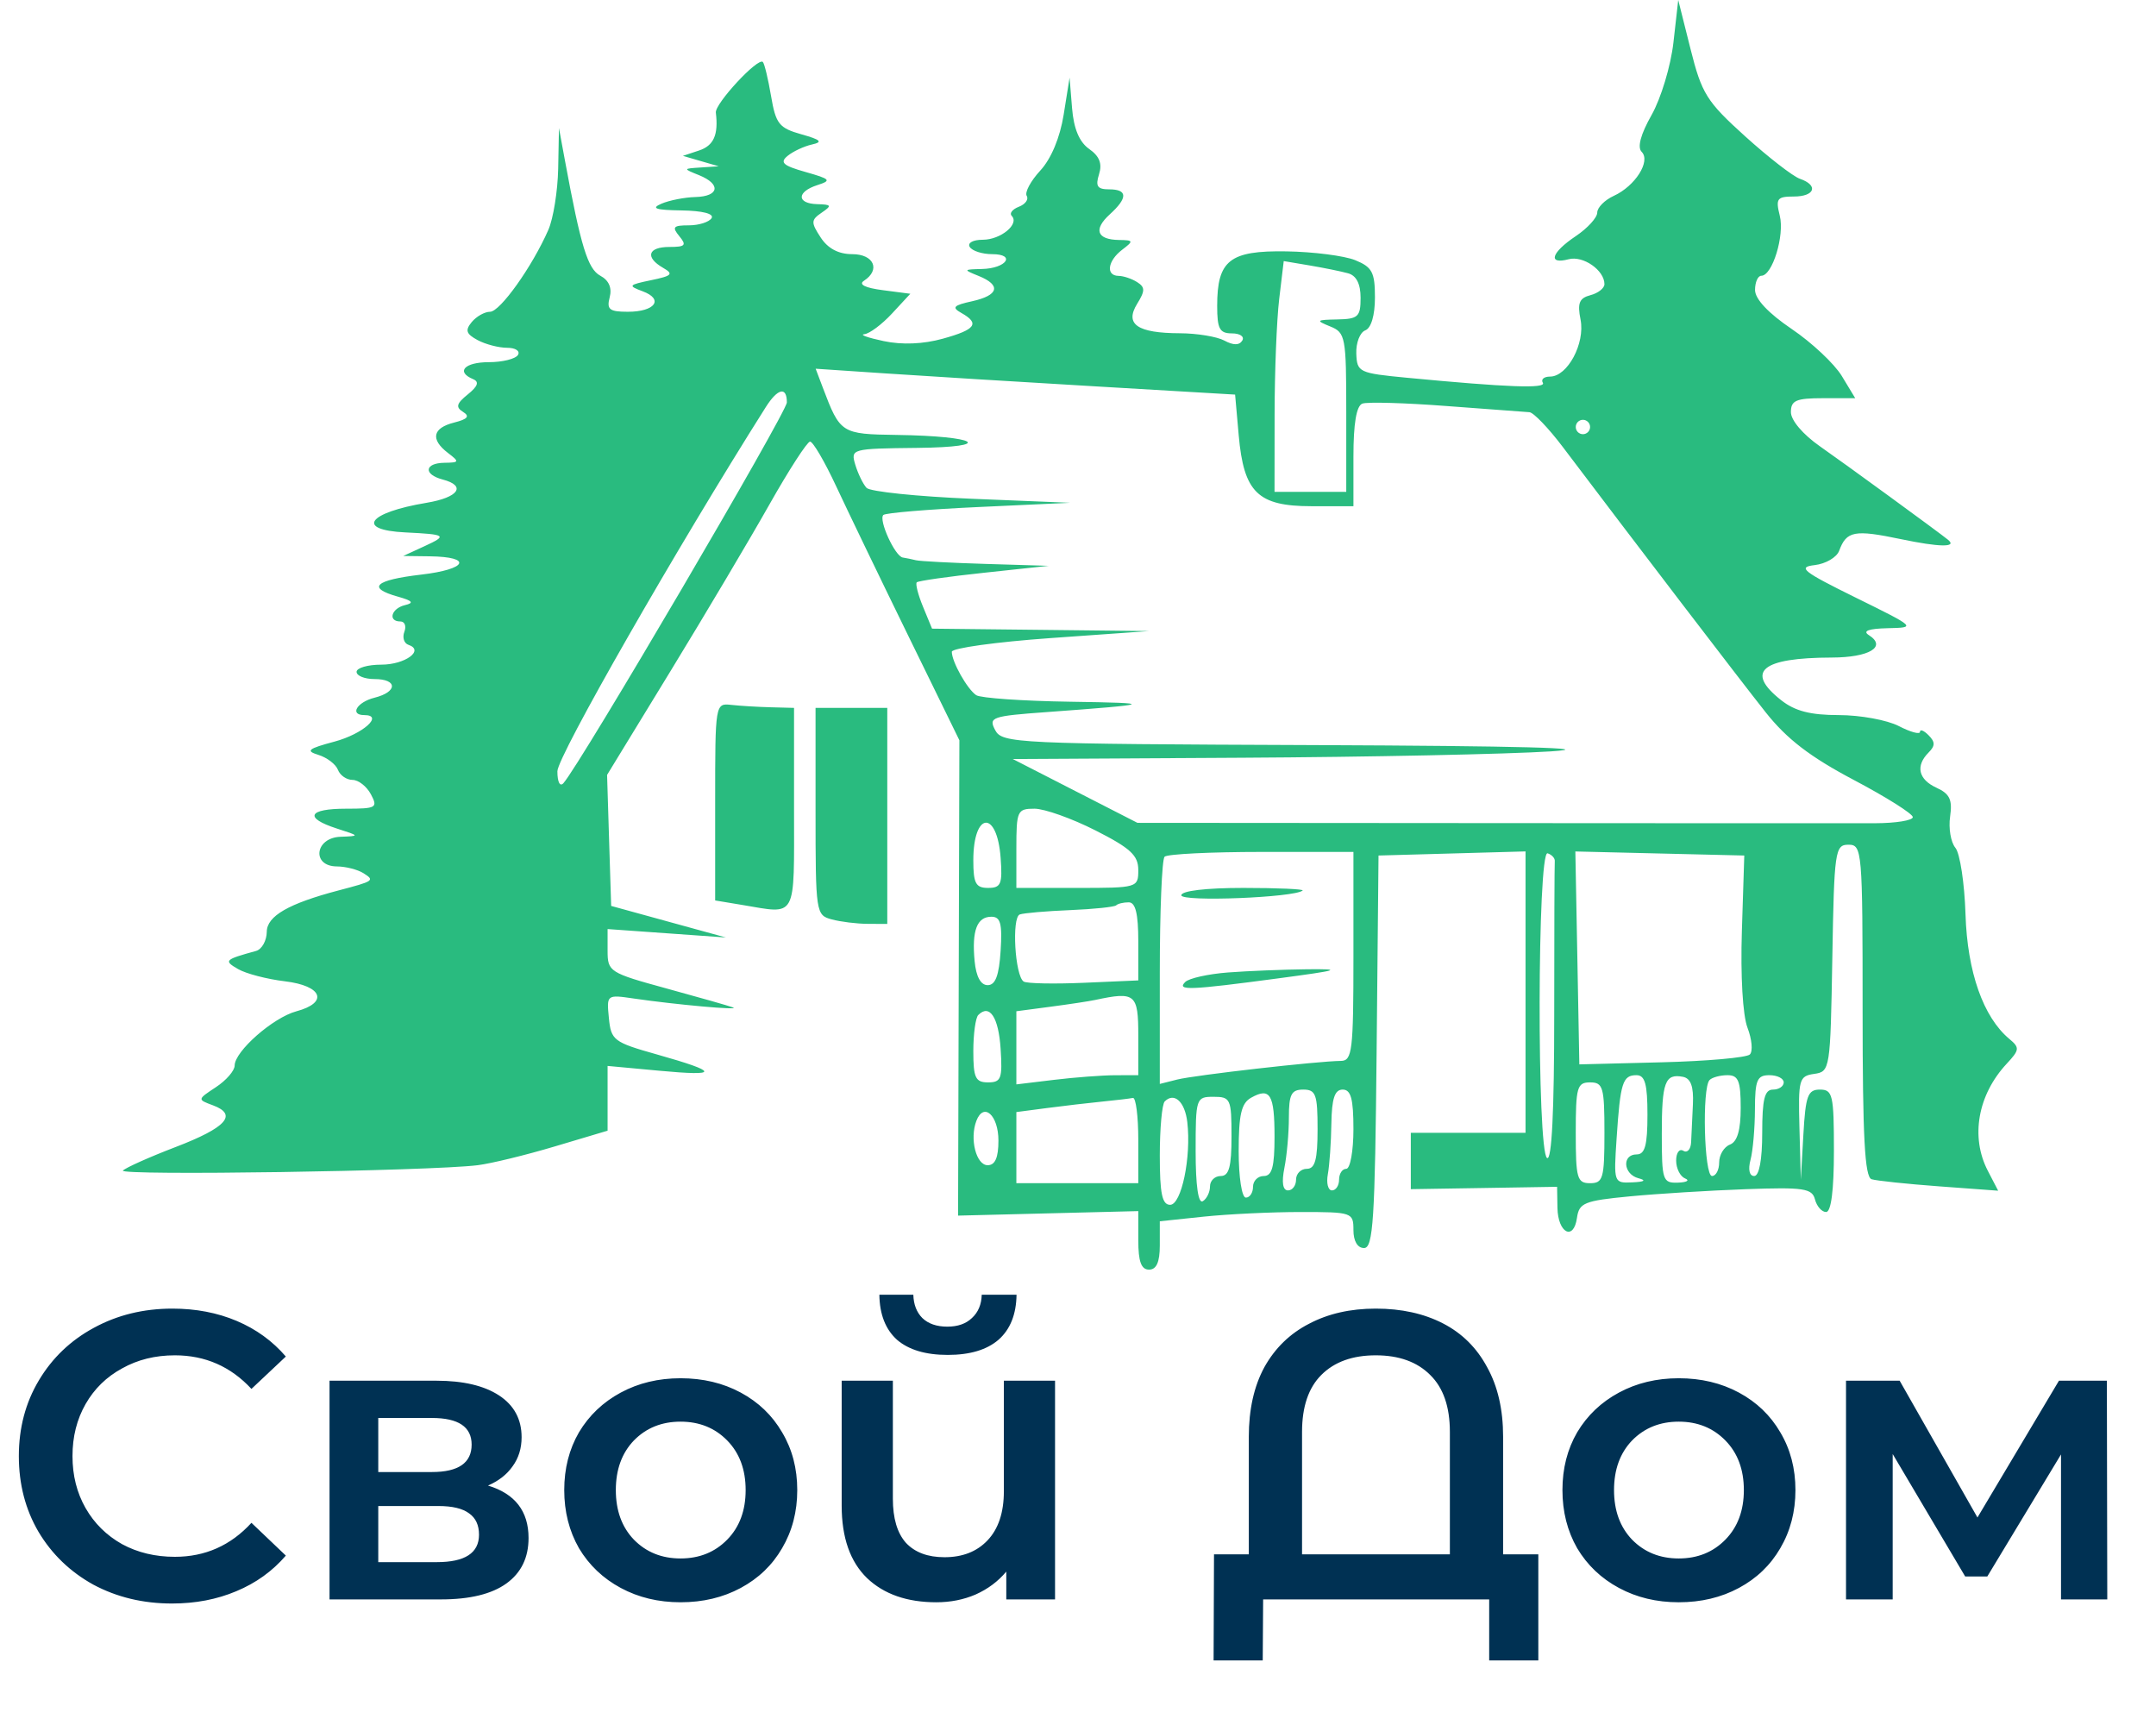 <svg width="85" height="68" viewBox="0 0 85 68" fill="none" xmlns="http://www.w3.org/2000/svg">
<path fill-rule="evenodd" clip-rule="evenodd" d="M65.975 1.674C65.87 2.597 65.485 3.876 65.116 4.528C64.683 5.293 64.544 5.806 64.722 5.985C65.09 6.354 64.469 7.334 63.623 7.721C63.265 7.885 62.971 8.182 62.971 8.38C62.971 8.579 62.589 8.997 62.124 9.309C61.153 9.96 61.007 10.44 61.846 10.219C62.416 10.069 63.255 10.654 63.255 11.201C63.255 11.361 63.006 11.557 62.702 11.636C62.262 11.752 62.183 11.948 62.313 12.6C62.499 13.536 61.798 14.845 61.111 14.845C60.872 14.845 60.744 14.954 60.826 15.088C60.973 15.326 59.441 15.27 55.479 14.892C53.574 14.71 53.499 14.675 53.472 13.937C53.456 13.515 53.615 13.104 53.825 13.023C54.059 12.933 54.207 12.429 54.207 11.724C54.207 10.734 54.098 10.528 53.429 10.256C53.002 10.083 51.783 9.926 50.721 9.909C48.479 9.872 47.987 10.259 47.987 12.06C47.987 12.963 48.083 13.142 48.569 13.142C48.889 13.142 49.072 13.27 48.976 13.426C48.859 13.617 48.625 13.617 48.271 13.426C47.98 13.27 47.192 13.14 46.521 13.137C44.838 13.132 44.333 12.784 44.832 11.976C45.149 11.463 45.149 11.323 44.832 11.121C44.623 10.988 44.294 10.877 44.099 10.875C43.586 10.868 43.666 10.284 44.24 9.846C44.7 9.496 44.691 9.468 44.116 9.46C43.243 9.447 43.098 9.046 43.752 8.451C44.47 7.799 44.462 7.464 43.727 7.464C43.262 7.464 43.181 7.341 43.329 6.87C43.462 6.451 43.348 6.158 42.94 5.872C42.552 5.599 42.332 5.075 42.266 4.265L42.168 3.063L41.935 4.52C41.79 5.428 41.443 6.258 41.013 6.724C40.634 7.135 40.393 7.583 40.478 7.721C40.563 7.859 40.424 8.052 40.169 8.15C39.915 8.248 39.787 8.41 39.886 8.509C40.205 8.83 39.454 9.451 38.746 9.451C38.359 9.451 38.134 9.575 38.232 9.735C38.328 9.891 38.725 10.019 39.114 10.019C40.068 10.019 39.68 10.582 38.71 10.604C37.973 10.622 37.969 10.63 38.586 10.879C39.481 11.241 39.376 11.643 38.326 11.875C37.586 12.038 37.512 12.118 37.902 12.337C38.64 12.752 38.468 12.992 37.172 13.351C36.4 13.566 35.566 13.6 34.839 13.446C34.217 13.315 33.873 13.192 34.075 13.174C34.277 13.156 34.768 12.79 35.166 12.361L35.889 11.58L34.799 11.438C34.105 11.348 33.837 11.213 34.062 11.067C34.725 10.635 34.453 10.019 33.599 10.019C33.059 10.019 32.639 9.797 32.355 9.361C31.967 8.768 31.971 8.672 32.393 8.384C32.805 8.103 32.785 8.063 32.224 8.048C31.403 8.027 31.403 7.561 32.224 7.297C32.794 7.114 32.745 7.06 31.758 6.78C30.87 6.529 30.733 6.405 31.051 6.145C31.268 5.967 31.701 5.765 32.012 5.696C32.453 5.598 32.36 5.509 31.593 5.294C30.715 5.047 30.585 4.883 30.399 3.788C30.284 3.112 30.139 2.507 30.075 2.443C29.884 2.251 28.18 4.088 28.222 4.439C28.328 5.316 28.14 5.74 27.559 5.933L26.923 6.144L27.629 6.35L28.336 6.555L27.629 6.602C26.923 6.648 26.923 6.648 27.559 6.905C28.436 7.259 28.357 7.743 27.417 7.767C26.99 7.778 26.385 7.897 26.074 8.031C25.65 8.215 25.849 8.28 26.869 8.295C27.699 8.308 28.16 8.426 28.054 8.599C27.957 8.755 27.552 8.883 27.154 8.883C26.542 8.883 26.484 8.949 26.781 9.309C27.079 9.669 27.019 9.735 26.392 9.735C25.541 9.735 25.42 10.142 26.145 10.56C26.566 10.802 26.495 10.875 25.67 11.045C24.773 11.231 24.748 11.264 25.335 11.482C26.184 11.797 25.829 12.29 24.752 12.29C24.025 12.29 23.911 12.199 24.037 11.719C24.134 11.346 24.005 11.05 23.666 10.868C23.171 10.602 22.897 9.708 22.273 6.328L22.037 5.05L22.006 6.65C21.988 7.53 21.814 8.616 21.618 9.063C20.983 10.511 19.716 12.29 19.32 12.29C19.107 12.29 18.783 12.473 18.598 12.696C18.33 13.02 18.377 13.163 18.828 13.406C19.139 13.573 19.663 13.71 19.994 13.71C20.324 13.71 20.516 13.837 20.42 13.993C20.323 14.149 19.807 14.277 19.272 14.277C18.314 14.277 17.962 14.657 18.652 14.946C18.902 15.05 18.839 15.228 18.442 15.548C17.995 15.909 17.957 16.052 18.257 16.238C18.533 16.41 18.438 16.523 17.902 16.658C17.05 16.873 16.961 17.321 17.663 17.857C18.121 18.206 18.111 18.235 17.521 18.243C16.733 18.254 16.685 18.701 17.451 18.902C18.401 19.151 18.083 19.61 16.815 19.821C14.493 20.208 14.005 20.893 15.985 20.988C17.593 21.066 17.653 21.109 16.744 21.527L15.896 21.917L16.939 21.93C18.654 21.951 18.426 22.44 16.602 22.652C14.772 22.866 14.447 23.172 15.684 23.519C16.265 23.682 16.336 23.767 15.966 23.854C15.426 23.983 15.28 24.498 15.785 24.498C15.957 24.498 16.027 24.681 15.942 24.905C15.856 25.13 15.929 25.361 16.103 25.419C16.748 25.635 15.972 26.201 15.031 26.201C14.496 26.201 14.058 26.329 14.058 26.485C14.058 26.641 14.376 26.769 14.765 26.769C15.68 26.769 15.68 27.274 14.765 27.504C14.067 27.68 13.77 28.189 14.364 28.189C15.145 28.189 14.307 28.934 13.189 29.234C12.138 29.515 12.036 29.599 12.554 29.758C12.893 29.863 13.239 30.127 13.323 30.346C13.406 30.565 13.665 30.744 13.898 30.744C14.13 30.744 14.457 30.999 14.623 31.312C14.905 31.84 14.838 31.879 13.644 31.879C12.143 31.879 11.975 32.24 13.28 32.661C14.191 32.954 14.192 32.957 13.422 32.986C12.412 33.024 12.276 34.148 13.28 34.155C13.63 34.157 14.104 34.278 14.333 34.424C14.782 34.709 14.745 34.734 13.351 35.1C11.379 35.618 10.524 36.111 10.518 36.73C10.514 37.083 10.323 37.424 10.093 37.487C8.848 37.83 8.81 37.87 9.393 38.205C9.704 38.384 10.531 38.599 11.231 38.683C12.71 38.86 12.964 39.522 11.684 39.866C10.766 40.112 9.251 41.444 9.251 42.005C9.251 42.206 8.919 42.589 8.513 42.856C7.776 43.342 7.776 43.342 8.396 43.572C9.383 43.939 8.925 44.45 6.919 45.218C5.893 45.611 4.96 46.028 4.846 46.144C4.641 46.351 16.962 46.166 18.831 45.933C19.358 45.868 20.726 45.535 21.871 45.193L23.954 44.572V43.295V42.019L25.987 42.208C28.386 42.432 28.361 42.262 25.897 41.566C24.192 41.086 24.09 41.008 24.005 40.131C23.914 39.207 23.917 39.205 24.994 39.363C26.635 39.603 29.221 39.836 28.902 39.714C28.746 39.654 27.569 39.319 26.286 38.968C24.023 38.349 23.954 38.305 23.954 37.477V36.624L26.286 36.79L28.619 36.956L26.357 36.334L24.095 35.712L24.014 33.129L23.934 30.547L26.433 26.458C27.808 24.209 29.562 21.254 30.331 19.892C31.1 18.53 31.822 17.413 31.936 17.408C32.049 17.404 32.515 18.199 32.969 19.175C33.425 20.151 34.703 22.802 35.81 25.066L37.824 29.182L37.798 38.551L37.772 47.92L41.324 47.831L44.877 47.742V48.896C44.877 49.732 44.993 50.049 45.301 50.049C45.593 50.049 45.725 49.754 45.725 49.096V48.143L47.463 47.96C48.418 47.86 50.136 47.778 51.28 47.778C53.309 47.778 53.359 47.795 53.359 48.488C53.359 48.926 53.519 49.198 53.778 49.198C54.137 49.198 54.209 48.078 54.273 41.461L54.348 33.725L57.246 33.644L60.144 33.563V39.109V44.655H57.883H55.621V45.766V46.877L58.504 46.831L61.388 46.784L61.402 47.611C61.42 48.61 62.042 48.93 62.172 48.008C62.256 47.416 62.459 47.334 64.244 47.162C65.333 47.057 67.394 46.93 68.824 46.878C71.11 46.796 71.441 46.845 71.555 47.281C71.626 47.554 71.823 47.778 71.993 47.778C72.192 47.778 72.302 46.922 72.302 45.365C72.302 43.161 72.254 42.952 71.75 42.952C71.272 42.952 71.185 43.19 71.098 44.726L70.997 46.501L70.943 44.462C70.892 42.545 70.926 42.418 71.525 42.333C72.15 42.244 72.162 42.164 72.239 37.77C72.312 33.534 72.346 33.299 72.875 33.299C73.415 33.299 73.433 33.516 73.433 39.838C73.433 44.821 73.517 46.403 73.787 46.486C73.981 46.546 75.183 46.673 76.459 46.767L78.777 46.938L78.369 46.151C77.678 44.821 77.972 43.156 79.116 41.93C79.623 41.386 79.632 41.3 79.218 40.955C78.189 40.097 77.561 38.313 77.49 36.042C77.451 34.818 77.272 33.638 77.09 33.419C76.909 33.2 76.816 32.646 76.883 32.188C76.979 31.527 76.869 31.293 76.35 31.055C75.631 30.727 75.51 30.192 76.034 29.665C76.298 29.4 76.298 29.248 76.034 28.984C75.848 28.796 75.695 28.736 75.695 28.849C75.695 28.962 75.32 28.86 74.861 28.622C74.402 28.384 73.338 28.189 72.496 28.189C71.375 28.189 70.765 28.031 70.22 27.6C68.792 26.473 69.439 25.928 72.215 25.921C73.697 25.917 74.399 25.495 73.681 25.038C73.419 24.872 73.662 24.782 74.423 24.764C75.552 24.738 75.551 24.736 73.15 23.553C71.075 22.53 70.855 22.356 71.541 22.277C71.978 22.227 72.414 21.971 72.51 21.709C72.797 20.929 73.112 20.87 74.938 21.252C76.468 21.573 77.175 21.583 76.802 21.279C76.442 20.985 72.727 18.275 71.752 17.595C71.081 17.127 70.606 16.568 70.606 16.246C70.606 15.785 70.808 15.697 71.874 15.697H73.142L72.612 14.821C72.319 14.339 71.431 13.505 70.636 12.968C69.716 12.345 69.192 11.788 69.192 11.431C69.192 11.123 69.304 10.87 69.441 10.87C69.875 10.87 70.363 9.283 70.167 8.501C70 7.83 70.059 7.747 70.717 7.747C71.553 7.747 71.706 7.305 70.959 7.047C70.687 6.953 69.715 6.199 68.799 5.371C67.284 4.002 67.09 3.692 66.649 1.933L66.164 0L65.975 1.674ZM53.147 10.773C53.475 10.863 53.641 11.19 53.641 11.741C53.641 12.488 53.546 12.576 52.722 12.592C51.888 12.608 51.862 12.633 52.44 12.867C53.046 13.111 53.076 13.273 53.076 16.256V19.388H51.662H50.248L50.251 16.336C50.252 14.657 50.334 12.611 50.432 11.788L50.611 10.292L51.632 10.464C52.193 10.559 52.874 10.697 53.147 10.773ZM43.18 15.23L48.694 15.555L48.836 17.159C49.036 19.415 49.591 19.955 51.706 19.955H53.359V17.998C53.359 16.692 53.476 15.998 53.712 15.91C53.907 15.838 55.401 15.881 57.034 16.006C58.667 16.131 60.135 16.24 60.296 16.249C60.457 16.258 61.047 16.872 61.608 17.613C64.443 21.368 68.613 26.821 69.616 28.085C70.447 29.133 71.365 29.837 73.08 30.743C74.363 31.42 75.412 32.081 75.412 32.211C75.412 32.341 74.744 32.45 73.928 32.452C73.112 32.455 66.234 32.453 58.644 32.447L44.844 32.437L42.386 31.179L39.929 29.921L48.976 29.87C53.952 29.843 59.423 29.73 61.134 29.62C63.143 29.491 59.869 29.404 51.884 29.372C40.032 29.326 39.512 29.302 39.235 28.782C38.964 28.273 39.093 28.228 41.275 28.07C45.504 27.762 45.616 27.712 42.191 27.662C40.324 27.634 38.658 27.518 38.487 27.404C38.132 27.166 37.525 26.086 37.525 25.693C37.525 25.549 39.275 25.306 41.413 25.154L45.301 24.877L41.023 24.829L36.746 24.782L36.391 23.921C36.195 23.447 36.084 23.013 36.144 22.955C36.204 22.897 37.398 22.727 38.798 22.578L41.342 22.305L38.868 22.23C37.508 22.189 36.267 22.124 36.112 22.085C35.956 22.046 35.722 21.998 35.592 21.978C35.286 21.933 34.63 20.497 34.825 20.301C34.906 20.219 36.597 20.078 38.582 19.987L42.191 19.82L38.303 19.661C36.165 19.573 34.303 19.38 34.164 19.232C34.026 19.083 33.827 18.674 33.721 18.323C33.532 17.694 33.568 17.684 36.163 17.656C39.261 17.623 38.567 17.189 35.344 17.145C33.167 17.114 33.123 17.087 32.438 15.277L32.157 14.535L34.912 14.72C36.427 14.822 40.148 15.052 43.18 15.23ZM31.022 15.863C31.022 16.249 22.882 30.121 22.214 30.872C22.076 31.027 21.975 30.83 21.975 30.404C21.975 29.819 26.676 21.605 30.189 16.052C30.66 15.306 31.022 15.224 31.022 15.863ZM62.689 16.832C62.689 16.989 62.562 17.116 62.406 17.116C62.251 17.116 62.124 16.989 62.124 16.832C62.124 16.676 62.251 16.549 62.406 16.549C62.562 16.549 62.689 16.676 62.689 16.832ZM28.195 31.606V35.496L29.255 35.672C31.447 36.036 31.305 36.299 31.305 31.879V27.905L30.386 27.881C29.881 27.868 29.181 27.826 28.831 27.787C28.199 27.716 28.195 27.74 28.195 31.606ZM32.153 31.988C32.153 35.983 32.167 36.075 32.789 36.243C33.139 36.337 33.776 36.416 34.203 36.418L34.981 36.422V32.163V27.905H33.567H32.153V31.988ZM43.188 32.735C44.569 33.435 44.877 33.719 44.877 34.297C44.877 34.993 44.845 35.002 42.473 35.002H40.07V33.441C40.07 31.96 40.107 31.879 40.785 31.879C41.178 31.879 42.26 32.264 43.188 32.735ZM39.45 33.818C39.526 34.852 39.464 35.002 38.955 35.002C38.469 35.002 38.373 34.823 38.373 33.914C38.373 31.995 39.31 31.912 39.45 33.818ZM53.359 37.7C53.359 41.429 53.312 41.817 52.864 41.821C51.946 41.83 47.102 42.382 46.411 42.556L45.725 42.729V38.345C45.725 35.934 45.809 33.876 45.913 33.772C46.017 33.668 47.734 33.583 49.73 33.583H53.359V37.7ZM61.297 33.945C61.285 34.058 61.275 36.777 61.275 39.987C61.275 43.806 61.178 45.764 60.993 45.649C60.588 45.398 60.609 33.502 61.014 33.637C61.181 33.693 61.308 33.831 61.297 33.945ZM68.673 36.706C68.617 38.471 68.707 40.024 68.895 40.514C69.07 40.969 69.112 41.443 68.988 41.567C68.864 41.692 67.3 41.831 65.514 41.876L62.265 41.958L62.187 37.761L62.108 33.565L65.438 33.645L68.768 33.725L68.673 36.706ZM46.573 35.293C46.573 35.559 51.038 35.383 51.356 35.105C51.421 35.049 50.371 35.002 49.023 35.002C47.541 35.002 46.573 35.117 46.573 35.293ZM44.877 37.109V38.648L42.727 38.742C41.544 38.793 40.478 38.771 40.358 38.693C40.014 38.47 39.88 36.162 40.205 36.048C40.364 35.992 41.258 35.915 42.191 35.877C43.123 35.838 43.94 35.753 44.005 35.688C44.07 35.623 44.292 35.57 44.5 35.57C44.767 35.57 44.877 36.016 44.877 37.109ZM39.449 37.486C39.387 38.458 39.244 38.835 38.939 38.835C38.664 38.835 38.483 38.5 38.424 37.885C38.31 36.684 38.517 36.138 39.087 36.138C39.446 36.138 39.518 36.408 39.449 37.486ZM48.411 38.335C47.633 38.395 46.876 38.563 46.728 38.71C46.381 39.055 46.887 39.036 50.39 38.568C52.806 38.246 52.97 38.194 51.521 38.209C50.588 38.219 49.188 38.276 48.411 38.335ZM44.877 40.822V42.384L43.958 42.386C43.452 42.388 42.371 42.469 41.554 42.568L40.07 42.747V41.305V39.864L41.413 39.686C42.152 39.589 42.947 39.468 43.18 39.418C44.758 39.079 44.877 39.177 44.877 40.822ZM39.449 41.341C39.526 42.519 39.47 42.668 38.955 42.668C38.458 42.668 38.373 42.489 38.373 41.438C38.373 40.761 38.461 40.12 38.568 40.012C39.014 39.564 39.368 40.098 39.449 41.341ZM64.951 43.945C64.951 45.144 64.853 45.507 64.527 45.507C63.935 45.507 63.994 46.288 64.597 46.447C64.919 46.531 64.834 46.588 64.355 46.609C63.623 46.642 63.618 46.628 63.735 44.868C63.88 42.677 63.972 42.384 64.518 42.384C64.854 42.384 64.951 42.733 64.951 43.945ZM66.743 43.524C66.718 44.068 66.686 44.744 66.672 45.027C66.659 45.309 66.52 45.461 66.365 45.365C66.209 45.268 66.082 45.442 66.082 45.751C66.082 46.059 66.241 46.376 66.435 46.455C66.63 46.533 66.503 46.608 66.153 46.62C65.553 46.641 65.516 46.532 65.516 44.703C65.516 42.654 65.643 42.312 66.351 42.449C66.658 42.509 66.775 42.831 66.743 43.524ZM68.627 43.67C68.627 44.552 68.493 45.008 68.203 45.12C67.969 45.21 67.778 45.526 67.778 45.821C67.778 46.117 67.651 46.359 67.496 46.359C67.184 46.359 67.097 42.879 67.401 42.573C67.505 42.469 67.823 42.384 68.108 42.384C68.535 42.384 68.627 42.612 68.627 43.67ZM70.323 42.668C70.323 42.824 70.132 42.952 69.899 42.952C69.569 42.952 69.475 43.33 69.475 44.655C69.475 45.72 69.356 46.359 69.159 46.359C68.969 46.359 68.912 46.103 69.014 45.72C69.108 45.368 69.186 44.474 69.188 43.733C69.192 42.574 69.272 42.384 69.757 42.384C70.069 42.384 70.323 42.512 70.323 42.668ZM63.255 44.655C63.255 46.453 63.201 46.642 62.689 46.642C62.177 46.642 62.124 46.453 62.124 44.655C62.124 42.857 62.177 42.668 62.689 42.668C63.201 42.668 63.255 42.857 63.255 44.655ZM50.248 44.814C50.248 45.998 50.15 46.359 49.824 46.359C49.591 46.359 49.4 46.55 49.4 46.784C49.4 47.019 49.273 47.21 49.118 47.21C48.958 47.21 48.835 46.41 48.835 45.379C48.835 43.939 48.939 43.489 49.324 43.273C50.075 42.851 50.248 43.139 50.248 44.814ZM51.945 44.513C51.945 45.712 51.847 46.075 51.521 46.075C51.288 46.075 51.097 46.266 51.097 46.501C51.097 46.735 50.954 46.926 50.779 46.926C50.573 46.926 50.523 46.612 50.637 46.039C50.735 45.551 50.814 44.657 50.814 44.052C50.814 43.141 50.911 42.952 51.38 42.952C51.877 42.952 51.945 43.141 51.945 44.513ZM53.359 44.513C53.359 45.372 53.231 46.075 53.076 46.075C52.92 46.075 52.793 46.266 52.793 46.501C52.793 46.735 52.667 46.926 52.512 46.926C52.358 46.926 52.285 46.639 52.35 46.288C52.415 45.936 52.478 45.042 52.489 44.3C52.505 43.3 52.62 42.952 52.935 42.952C53.26 42.952 53.359 43.315 53.359 44.513ZM44.877 44.939V46.642H42.473H40.07V45.24V43.838L41.272 43.68C41.933 43.593 42.919 43.478 43.463 43.424C44.007 43.37 44.548 43.306 44.664 43.281C44.781 43.256 44.877 44.002 44.877 44.939ZM46.809 44.234C46.97 45.616 46.579 47.494 46.132 47.494C45.817 47.494 45.725 47.053 45.725 45.554C45.725 44.487 45.812 43.526 45.919 43.419C46.294 43.043 46.715 43.429 46.809 44.234ZM48.552 44.797C48.552 45.996 48.454 46.359 48.128 46.359C47.895 46.359 47.704 46.542 47.704 46.768C47.704 46.993 47.577 47.256 47.421 47.352C47.242 47.463 47.138 46.74 47.138 45.382C47.138 43.282 47.154 43.236 47.845 43.236C48.514 43.236 48.552 43.321 48.552 44.797ZM39.363 44.963C39.363 45.636 39.233 45.933 38.939 45.933C38.486 45.933 38.221 44.895 38.493 44.185C38.779 43.435 39.363 43.956 39.363 44.963Z" fill="#29BB7F"/>
<path d="M6.781 63.211C5.64 63.211 4.607 62.963 3.681 62.468C2.766 61.962 2.045 61.268 1.518 60.385C1.001 59.503 0.743 58.507 0.743 57.399C0.743 56.29 1.006 55.294 1.534 54.412C2.061 53.529 2.782 52.84 3.697 52.345C4.623 51.839 5.656 51.586 6.797 51.586C7.723 51.586 8.568 51.748 9.332 52.071C10.096 52.394 10.742 52.862 11.269 53.475L9.913 54.751C9.095 53.868 8.089 53.427 6.894 53.427C6.119 53.427 5.425 53.599 4.811 53.944C4.198 54.277 3.719 54.745 3.374 55.348C3.03 55.951 2.858 56.634 2.858 57.399C2.858 58.163 3.03 58.846 3.374 59.449C3.719 60.052 4.198 60.525 4.811 60.87C5.425 61.203 6.119 61.37 6.894 61.37C8.089 61.37 9.095 60.924 9.913 60.03L11.269 61.322C10.742 61.935 10.091 62.404 9.316 62.726C8.551 63.049 7.707 63.211 6.781 63.211ZM19.24 58.561C20.306 58.884 20.838 59.573 20.838 60.628C20.838 61.403 20.548 62 19.966 62.42C19.385 62.839 18.524 63.049 17.383 63.049H12.992V54.428H17.206C18.261 54.428 19.084 54.622 19.676 55.009C20.268 55.397 20.564 55.946 20.564 56.656C20.564 57.097 20.445 57.479 20.209 57.802C19.983 58.125 19.66 58.378 19.24 58.561ZM14.913 58.028H17.028C18.072 58.028 18.594 57.668 18.594 56.947C18.594 56.247 18.072 55.897 17.028 55.897H14.913V58.028ZM17.222 61.58C18.331 61.58 18.885 61.22 18.885 60.498C18.885 60.122 18.756 59.842 18.497 59.659C18.239 59.465 17.835 59.368 17.286 59.368H14.913V61.58H17.222ZM26.83 63.162C25.959 63.162 25.173 62.974 24.473 62.597C23.774 62.221 23.225 61.699 22.826 61.031C22.439 60.353 22.245 59.589 22.245 58.739C22.245 57.888 22.439 57.13 22.826 56.462C23.225 55.795 23.774 55.273 24.473 54.896C25.173 54.519 25.959 54.331 26.83 54.331C27.713 54.331 28.504 54.519 29.204 54.896C29.903 55.273 30.447 55.795 30.834 56.462C31.233 57.13 31.432 57.888 31.432 58.739C31.432 59.589 31.233 60.353 30.834 61.031C30.447 61.699 29.903 62.221 29.204 62.597C28.504 62.974 27.713 63.162 26.83 63.162ZM26.83 61.435C27.573 61.435 28.187 61.187 28.671 60.692C29.155 60.197 29.397 59.546 29.397 58.739C29.397 57.931 29.155 57.28 28.671 56.785C28.187 56.29 27.573 56.042 26.83 56.042C26.088 56.042 25.474 56.29 24.99 56.785C24.516 57.28 24.279 57.931 24.279 58.739C24.279 59.546 24.516 60.197 24.99 60.692C25.474 61.187 26.088 61.435 26.83 61.435ZM41.595 54.428V63.049H39.673V61.952C39.35 62.339 38.947 62.64 38.463 62.856C37.989 63.06 37.472 63.162 36.913 63.162C35.761 63.162 34.852 62.845 34.184 62.21C33.517 61.564 33.183 60.611 33.183 59.352V54.428H35.201V59.078C35.201 59.853 35.373 60.434 35.718 60.821C36.073 61.198 36.579 61.386 37.236 61.386C37.946 61.386 38.511 61.166 38.931 60.724C39.361 60.272 39.577 59.627 39.577 58.787V54.428H41.595ZM37.365 53.411C36.493 53.411 35.826 53.212 35.363 52.813C34.911 52.404 34.679 51.812 34.669 51.038H36.008C36.019 51.425 36.138 51.732 36.364 51.958C36.6 52.184 36.929 52.297 37.349 52.297C37.758 52.297 38.081 52.184 38.317 51.958C38.565 51.732 38.694 51.425 38.705 51.038H40.077C40.066 51.812 39.83 52.404 39.367 52.813C38.904 53.212 38.236 53.411 37.365 53.411ZM60.648 61.273V65.455H58.711V63.049H49.799L49.783 65.455H47.846L47.862 61.273H49.234V56.64C49.234 55.563 49.438 54.649 49.847 53.895C50.267 53.142 50.854 52.571 51.607 52.184C52.361 51.785 53.238 51.586 54.239 51.586C55.251 51.586 56.133 51.78 56.887 52.168C57.64 52.555 58.221 53.131 58.63 53.895C59.05 54.649 59.26 55.563 59.26 56.64V61.273H60.648ZM57.161 61.273V56.446C57.161 55.456 56.903 54.708 56.386 54.202C55.87 53.685 55.154 53.427 54.239 53.427C53.324 53.427 52.608 53.685 52.092 54.202C51.586 54.708 51.333 55.456 51.333 56.446V61.273H57.161ZM66.184 63.162C65.312 63.162 64.526 62.974 63.827 62.597C63.127 62.221 62.578 61.699 62.18 61.031C61.792 60.353 61.599 59.589 61.599 58.739C61.599 57.888 61.792 57.13 62.18 56.462C62.578 55.795 63.127 55.273 63.827 54.896C64.526 54.519 65.312 54.331 66.184 54.331C67.066 54.331 67.857 54.519 68.557 54.896C69.257 55.273 69.8 55.795 70.188 56.462C70.586 57.13 70.785 57.888 70.785 58.739C70.785 59.589 70.586 60.353 70.188 61.031C69.8 61.699 69.257 62.221 68.557 62.597C67.857 62.974 67.066 63.162 66.184 63.162ZM66.184 61.435C66.926 61.435 67.54 61.187 68.024 60.692C68.509 60.197 68.751 59.546 68.751 58.739C68.751 57.931 68.509 57.28 68.024 56.785C67.54 56.29 66.926 56.042 66.184 56.042C65.441 56.042 64.828 56.29 64.343 56.785C63.87 57.28 63.633 57.931 63.633 58.739C63.633 59.546 63.87 60.197 64.343 60.692C64.828 61.187 65.441 61.435 66.184 61.435ZM81.255 63.049V57.334L78.349 62.145H77.477L74.619 57.318V63.049H72.779V54.428H74.894L77.961 59.82L81.174 54.428H83.063L83.079 63.049H81.255Z" fill="#003153"/>
</svg>
